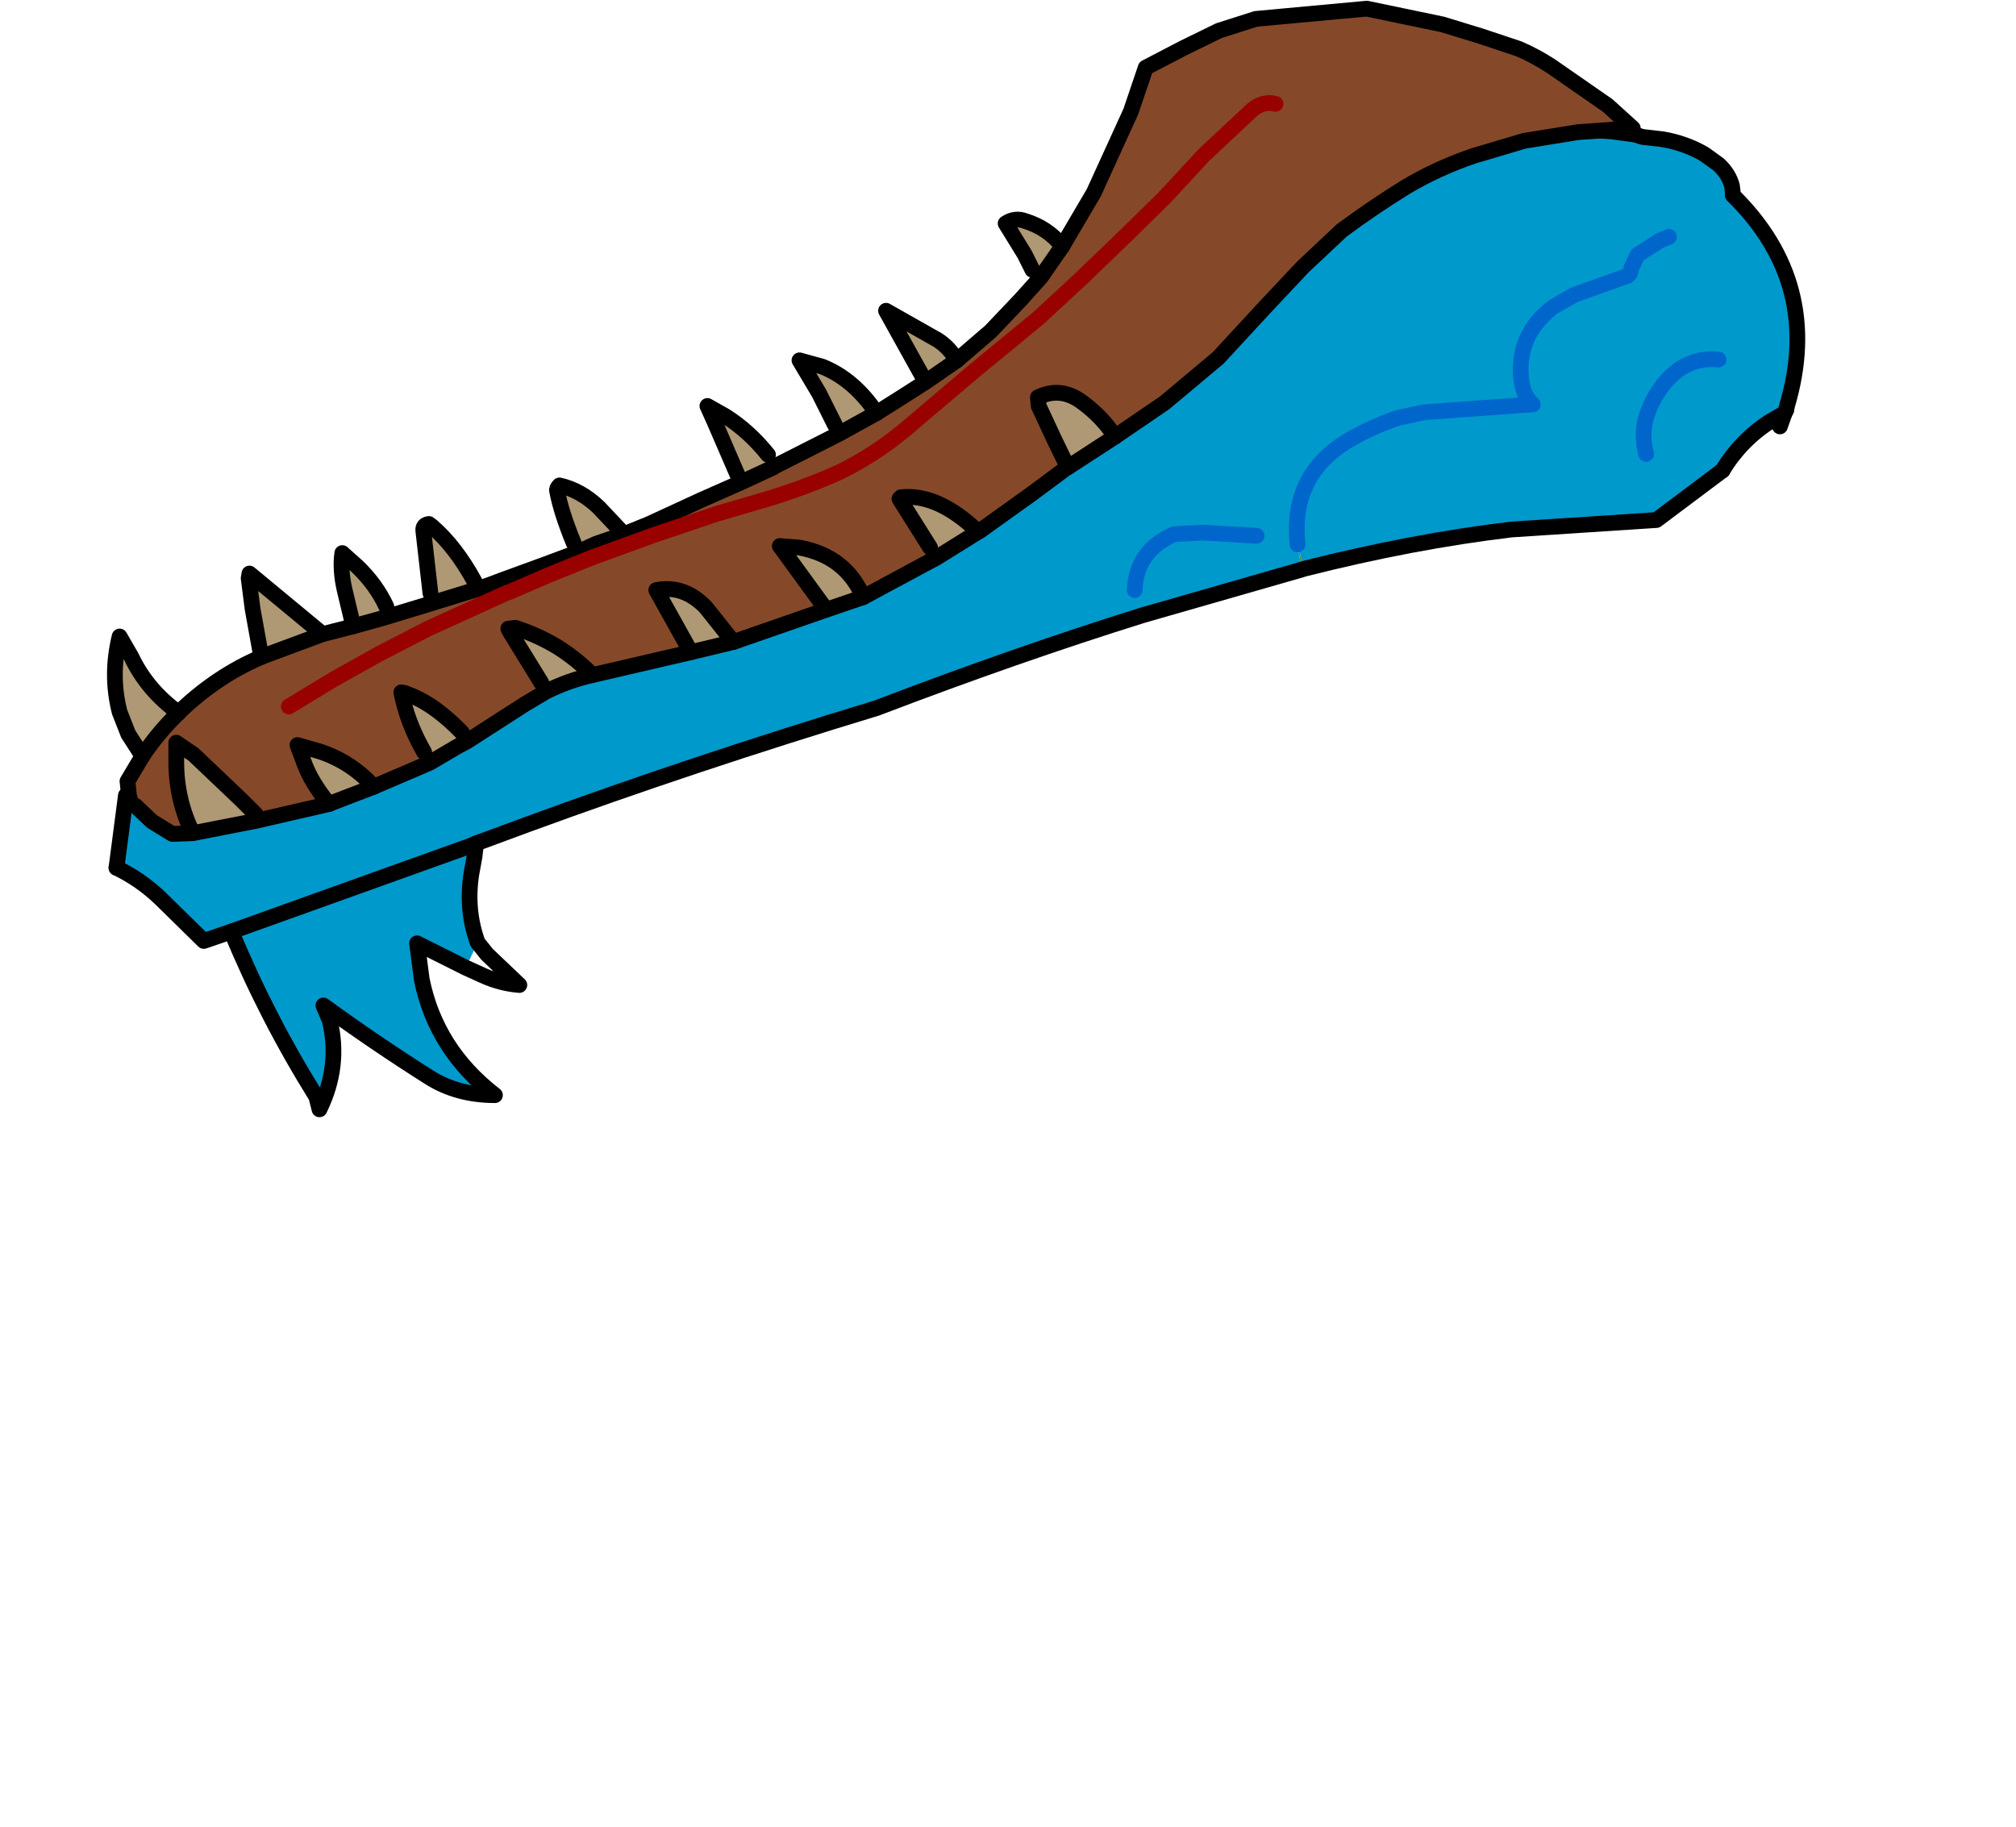 <svg xmlns:xlink="http://www.w3.org/1999/xlink" xmlns="http://www.w3.org/2000/svg" height="116.1px" width="128.1px">
  <g transform="matrix(1.0, 0.0, 0.0, 1.0, 7.4, 8.15)">
    <g data-characterId="1612" height="71.0" transform="matrix(1.0, 0.0, 0.0, 1.0, -0.6, -8.15)" width="107.9" xlink:href="#shape0"><g id="shape0" transform="matrix(1.0, 0.0, 0.0, 1.0, 0.6, 8.15)">
      <path d="M106.15 17.65 L106.1 17.9 106.0 18.1 105.05 18.65 106.15 17.65 M75.45 28.0 L75.3 28.05 75.05 26.45 75.45 28.0" fill="#50882d" fill-rule="evenodd" stroke="none"/>
      <path d="M96.5 0.4 L96.95 0.55 98.25 0.7 Q99.7 0.95 100.9 1.65 L101.8 2.3 Q102.45 2.9 102.65 3.65 L102.7 4.05 102.7 4.25 Q108.45 9.9 106.15 17.65 L105.05 18.65 Q103.2 19.85 102.05 21.75 L97.85 24.9 88.65 25.5 Q82.35 26.25 75.45 28.0 L75.05 26.45 75.3 28.05 65.2 30.95 Q57.2 33.45 48.3 36.85 36.6 40.4 26.1 44.25 L22.85 45.45 22.5 45.6 22.75 46.3 22.55 47.4 Q22.2 49.7 22.95 51.75 L22.2 53.35 19.1 51.8 19.4 54.1 Q20.3 58.55 24.05 61.45 21.65 61.45 19.85 60.3 16.45 58.15 13.15 55.75 L13.55 56.7 Q14.25 59.6 12.9 62.35 L12.7 61.55 Q9.55 56.5 7.3 51.05 L5.55 51.65 2.8 48.95 Q1.55 47.75 0.0 47.0 L0.6 42.4 Q13.25 34.95 27.7 31.0 39.5 27.65 50.15 21.3 61.45 14.5 71.9 6.4 80.95 -0.7 92.8 0.05 L95.0 0.2 96.5 0.4 M72.45 25.9 L69.0 25.7 67.2 25.8 Q64.8 26.85 64.7 29.35 64.8 26.85 67.2 25.8 L69.0 25.7 72.45 25.9 M101.8 14.7 Q99.8 14.5 98.4 16.15 97.5 17.25 97.15 18.55 96.9 19.55 97.2 20.7 96.9 19.55 97.15 18.55 97.5 17.25 98.4 16.15 99.8 14.5 101.8 14.7 M98.65 6.9 L98.05 7.15 96.65 8.05 96.25 8.9 Q96.2 9.35 95.95 9.4 L92.6 10.6 91.3 11.35 Q89.0 13.1 89.25 15.85 89.35 17.0 90.0 17.55 L83.1 18.05 81.45 18.4 Q80.1 18.85 78.8 19.55 74.55 21.75 75.05 26.45 74.55 21.75 78.8 19.55 80.1 18.85 81.45 18.4 L83.1 18.05 90.0 17.55 Q89.35 17.0 89.25 15.85 89.0 13.1 91.3 11.35 L92.6 10.6 95.95 9.4 Q96.2 9.35 96.25 8.9 L96.65 8.05 98.05 7.15 98.65 6.9 M22.5 45.6 L7.3 51.05 22.5 45.6" fill="#0099cc" fill-rule="evenodd" stroke="none"/>
      <path d="M96.5 0.4 L96.95 0.55 98.25 0.7 Q99.7 0.95 100.9 1.65 L101.8 2.3 Q102.45 2.9 102.65 3.65 L102.7 4.05 102.7 4.25 Q108.45 9.9 106.15 17.65 L106.1 17.9 M106.0 18.1 L105.7 18.95 M102.05 21.75 L97.85 24.9 88.65 25.5 Q82.35 26.25 75.45 28.0 L75.3 28.05 65.2 30.95 Q57.2 33.45 48.3 36.85 36.6 40.4 26.1 44.25 L22.85 45.45 22.5 45.6 7.3 51.05 5.55 51.65 2.8 48.95 Q1.55 47.75 0.0 47.0" fill="none" stroke="#000000" stroke-linecap="round" stroke-linejoin="round" stroke-width="1.0"/>
      <path d="M106.1 17.9 L106.0 18.1 105.05 18.65 Q103.2 19.85 102.05 21.75 M22.85 45.45 L22.75 46.3 22.55 47.4 Q22.2 49.7 22.95 51.75 L23.55 52.5 25.6 54.45 Q24.4 54.35 23.3 53.85 L22.2 53.35 19.1 51.8 19.4 54.1 Q20.3 58.55 24.05 61.45 21.65 61.45 19.85 60.3 16.45 58.15 13.15 55.75 L13.55 56.7 Q14.25 59.6 12.9 62.35 L12.7 61.55 Q9.55 56.5 7.3 51.05 M0.0 47.0 L0.6 42.4 Q13.25 34.95 27.7 31.0 39.5 27.65 50.15 21.3 61.45 14.5 71.9 6.4 80.95 -0.7 92.8 0.05 L95.0 0.2 96.5 0.4" fill="none" stroke="#000000" stroke-linecap="round" stroke-linejoin="round" stroke-width="1.0"/>
      <path d="M75.05 26.45 Q74.55 21.75 78.8 19.55 80.1 18.85 81.45 18.4 L83.1 18.05 90.0 17.55 Q89.35 17.0 89.25 15.85 89.0 13.1 91.3 11.35 L92.6 10.6 95.95 9.4 Q96.2 9.35 96.25 8.9 L96.65 8.05 98.05 7.15 98.65 6.9 M97.2 20.7 Q96.9 19.55 97.15 18.55 97.5 17.25 98.4 16.15 99.8 14.5 101.8 14.7 M64.7 29.35 Q64.8 26.85 67.2 25.8 L69.0 25.7 72.45 25.9" fill="none" stroke="#0066cc" stroke-linecap="round" stroke-linejoin="round" stroke-width="1.0"/>
      <path d="M60.1 7.5 L62.1 4.1 64.45 -1.05 65.4 -3.85 67.8 -5.1 70.05 -6.2 72.4 -6.95 79.45 -7.6 84.25 -6.6 86.7 -5.85 89.1 -5.05 Q90.15 -4.6 91.15 -3.95 L94.75 -1.45 96.35 0.0 92.85 0.25 89.45 0.8 86.25 1.75 Q83.9 2.55 81.9 3.75 79.8 5.05 77.85 6.5 L75.4 8.8 73.05 11.3 70.0 14.6 66.6 17.45 63.45 19.6 Q62.65 18.35 61.35 17.4 60.0 16.4 58.55 17.1 L58.6 17.65 59.6 19.8 60.45 21.55 60.35 21.6 58.2 23.2 54.85 25.6 54.75 25.65 Q52.2 23.2 49.85 23.45 L49.75 23.55 51.7 26.65 52.1 27.3 51.35 27.7 47.45 29.8 Q46.35 27.2 43.4 26.65 L42.15 26.55 45.1 30.6 39.2 32.65 37.45 30.45 Q36.05 29.0 34.3 29.35 L36.5 33.3 30.25 34.75 Q29.2 33.7 28.0 32.95 26.75 32.2 25.35 31.75 L24.9 31.8 25.0 32.0 27.0 35.25 27.3 35.8 25.95 36.6 22.3 38.95 21.95 38.4 Q20.35 36.75 18.85 36.1 L18.35 35.9 18.1 35.85 18.2 36.3 18.1 35.85 18.35 35.9 18.2 36.3 Q18.6 38.0 19.55 39.65 L19.85 40.35 16.35 41.85 Q14.9 40.25 12.9 39.6 L11.5 39.2 11.95 40.4 Q12.4 41.6 13.5 42.95 L9.15 43.95 8.95 44.0 8.85 43.6 7.95 42.7 4.9 39.8 3.8 39.05 3.8 40.25 Q3.8 42.7 4.85 44.8 L3.55 44.85 2.25 44.05 1.2 43.05 0.85 42.6 0.8 42.45 0.7 41.5 1.65 39.9 Q2.65 38.4 3.95 37.15 L4.2 36.9 Q6.45 34.8 9.1 33.65 L9.2 33.6 13.1 32.15 15.05 31.65 16.85 31.15 17.35 31.0 20.15 30.15 20.3 30.1 22.9 29.3 23.75 29.0 24.55 28.7 27.15 27.75 29.3 26.95 30.05 26.6 30.5 26.4 32.25 25.8 33.85 25.15 37.1 23.65 39.7 22.5 41.75 21.55 41.8 21.5 42.1 21.35 42.4 21.2 45.95 19.4 46.4 19.15 48.3 18.1 49.65 17.25 51.45 16.1 53.4 14.75 55.55 12.9 57.45 10.9 58.75 9.45 59.2 8.8 60.1 7.5 M10.95 36.75 L13.75 35.05 16.7 33.4 19.8 31.8 24.85 29.5 24.9 29.5 27.45 28.4 29.55 27.55 30.3 27.25 34.15 25.85 38.15 24.5 41.4 23.55 Q43.85 22.8 45.95 21.85 48.1 20.8 50.05 19.2 L54.35 15.55 58.6 12.05 61.3 9.55 63.95 7.0 66.6 4.4 69.1 1.7 72.2 -1.2 Q72.9 -1.75 73.65 -1.55 72.9 -1.75 72.2 -1.2 L69.1 1.7 66.6 4.4 63.95 7.0 61.3 9.55 58.6 12.05 54.35 15.55 50.05 19.2 Q48.1 20.8 45.95 21.85 43.85 22.8 41.4 23.55 L38.15 24.5 34.15 25.85 30.3 27.25 29.55 27.55 27.45 28.4 24.9 29.5 24.85 29.5 19.8 31.8 16.7 33.4 13.75 35.05 10.95 36.75" fill="#854929" fill-rule="evenodd" stroke="none"/>
      <path d="M60.1 7.5 L59.2 8.8 58.75 9.45 58.2 9.0 57.7 8.0 56.5 6.05 Q57.1 5.65 57.75 5.9 59.2 6.35 60.1 7.5 M53.4 14.75 L51.45 16.1 51.15 15.65 48.9 11.6 51.9 13.3 Q52.8 13.75 53.4 14.75 M48.3 18.1 L46.4 19.15 45.65 18.85 44.65 16.85 43.4 14.75 44.85 15.15 Q46.85 15.95 48.3 18.1 M41.75 21.55 L39.7 22.5 39.45 22.0 38.0 18.65 38.7 18.3 Q40.2 19.25 41.4 20.75 L41.75 21.55 M32.25 25.8 L30.5 26.4 30.05 26.6 29.3 26.95 29.05 26.35 Q28.25 24.4 28.0 23.05 27.95 22.9 28.15 22.7 29.5 23.0 30.65 24.1 L32.25 25.8 M22.9 29.3 L20.3 30.1 19.95 29.55 19.5 25.6 Q19.45 25.2 19.85 25.15 L20.05 25.3 Q21.55 26.6 22.75 28.8 L22.9 29.3 M16.85 31.15 L15.05 31.65 14.5 29.35 Q14.2 28.05 14.35 27.0 L15.3 27.85 Q16.5 29.0 17.15 30.4 L16.85 31.15 M13.1 32.15 L9.2 33.6 8.65 30.55 8.4 28.6 8.45 28.3 13.1 32.15 M3.95 37.15 Q2.65 38.4 1.65 39.9 L0.75 38.5 0.2 37.1 Q-0.4 34.75 0.2 32.3 L0.95 33.6 Q1.95 35.7 3.95 37.15 M4.85 44.8 Q3.8 42.7 3.8 40.25 L3.8 39.05 4.9 39.8 7.95 42.7 8.85 43.6 8.95 44.0 4.85 44.8 M13.5 42.95 Q12.4 41.6 11.95 40.4 L11.5 39.2 12.9 39.6 Q14.9 40.25 16.35 41.85 L13.75 42.85 13.5 42.95 M19.85 40.35 L19.55 39.65 Q18.6 38.0 18.2 36.3 L18.35 35.9 18.85 36.1 Q20.35 36.75 21.95 38.4 L22.3 38.95 21.65 39.3 19.95 40.3 19.85 40.35 M27.3 35.8 L27.0 35.25 25.0 32.0 24.9 31.8 25.35 31.75 Q26.75 32.2 28.0 32.95 29.2 33.7 30.25 34.75 28.7 35.1 27.3 35.8 M36.5 33.3 L34.3 29.35 Q36.05 29.0 37.45 30.45 L39.2 32.65 36.5 33.3 M45.1 30.6 L42.15 26.55 43.4 26.65 Q46.35 27.2 47.45 29.8 L45.1 30.6 M52.1 27.3 L51.7 26.65 49.75 23.55 49.85 23.45 Q52.2 23.2 54.75 25.65 L52.1 27.3 M60.45 21.55 L59.6 19.8 58.6 17.65 58.55 17.1 Q60.0 16.4 61.35 17.4 62.65 18.35 63.45 19.6 L60.45 21.55" fill="#af9874" fill-rule="evenodd" stroke="none"/>
      <path d="M63.45 19.6 L66.6 17.45 70.0 14.6 73.05 11.3 75.4 8.8 77.85 6.5 Q79.8 5.05 81.9 3.75 83.9 2.55 86.25 1.75 L89.45 0.8 92.85 0.25 96.35 0.0 94.75 -1.45 91.15 -3.95 Q90.15 -4.6 89.1 -5.05 L86.7 -5.85 84.25 -6.6 79.45 -7.6 72.4 -6.95 70.05 -6.2 67.8 -5.1 65.4 -3.85 64.45 -1.05 62.1 4.1 60.1 7.5 59.2 8.8 58.75 9.45 57.45 10.9 55.55 12.9 53.4 14.75 51.45 16.1 49.65 17.25 48.3 18.1 46.4 19.15 45.95 19.4 42.4 21.2 42.1 21.35 41.8 21.5 41.75 21.55 39.7 22.5 37.1 23.65 33.85 25.15 32.25 25.8 30.5 26.4 30.05 26.6 29.3 26.95 27.15 27.75 24.55 28.7 23.75 29.0 22.9 29.3 20.3 30.1 20.15 30.15 17.35 31.0 16.85 31.15 15.05 31.65 13.1 32.15 9.2 33.6 9.1 33.65 Q6.45 34.8 4.2 36.9 L3.95 37.15 Q2.65 38.4 1.65 39.9 L0.7 41.5 0.8 42.45 0.85 42.6 0.8 42.55 0.8 42.45 M1.2 43.05 L2.25 44.05 3.55 44.85 4.85 44.8 8.95 44.0 9.15 43.95 13.5 42.95 13.75 42.85 16.35 41.85 19.85 40.35 19.95 40.3 21.65 39.3 22.3 38.95 25.95 36.6 27.3 35.8 Q28.7 35.1 30.25 34.75 L36.5 33.3 39.2 32.65 45.1 30.6 47.45 29.8 51.35 27.7 52.1 27.3 54.75 25.65 54.85 25.6 58.2 23.2 60.35 21.6 60.45 21.55 63.45 19.6" fill="none" stroke="#000000" stroke-linecap="round" stroke-linejoin="round" stroke-width="1.0"/>
      <path d="M4.85 44.8 Q3.8 42.7 3.8 40.25 L3.8 39.05 4.9 39.8 7.95 42.7 8.85 43.6 M13.5 42.95 Q12.4 41.6 11.95 40.4 L11.5 39.2 12.9 39.6 Q14.9 40.25 16.35 41.85 M19.55 39.65 Q18.6 38.0 18.2 36.3 L18.1 35.85 18.35 35.9 18.85 36.1 Q20.35 36.75 21.95 38.4 M27.0 35.25 L25.0 32.0 24.9 31.8 25.35 31.75 Q26.75 32.2 28.0 32.95 29.2 33.7 30.25 34.75 M36.5 33.3 L34.3 29.35 Q36.05 29.0 37.45 30.45 L39.2 32.65 M45.1 30.6 L42.15 26.55 43.4 26.65 Q46.35 27.2 47.45 29.8 M51.7 26.65 L49.75 23.55 49.85 23.45 Q52.2 23.2 54.75 25.65 M60.45 21.55 L59.6 19.8 58.6 17.65 58.55 17.1 Q60.0 16.4 61.35 17.4 62.65 18.35 63.45 19.6 M60.1 7.5 Q59.2 6.35 57.75 5.9 57.1 5.65 56.5 6.05 L57.7 8.0 58.2 9.0 M48.3 18.1 Q46.85 15.95 44.85 15.15 L43.4 14.75 44.65 16.85 45.65 18.85 M41.4 20.75 Q40.2 19.25 38.7 18.3 L37.55 17.65 38.0 18.65 39.45 22.0 M53.4 14.75 Q52.8 13.75 51.9 13.3 L48.9 11.6 51.15 15.65 M32.25 25.8 L30.65 24.1 Q29.5 23.0 28.15 22.7 27.95 22.9 28.0 23.05 28.25 24.4 29.05 26.35 M22.75 28.8 Q21.55 26.6 20.05 25.3 L19.85 25.15 Q19.45 25.2 19.5 25.6 L19.95 29.55 M17.15 30.4 Q16.5 29.0 15.3 27.85 L14.35 27.0 Q14.2 28.05 14.5 29.35 L15.05 31.65 M13.1 32.15 L8.45 28.3 8.4 28.6 8.65 30.55 9.2 33.6 M3.95 37.15 Q1.95 35.7 0.95 33.6 L0.2 32.3 Q-0.4 34.75 0.2 37.1 L0.75 38.5 1.65 39.9" fill="none" stroke="#000000" stroke-linecap="round" stroke-linejoin="round" stroke-width="1.0"/>
      <path d="M73.65 -1.55 Q72.9 -1.75 72.2 -1.2 L69.1 1.7 66.6 4.4 63.95 7.0 61.3 9.55 58.6 12.05 54.35 15.55 50.05 19.2 Q48.1 20.8 45.95 21.85 43.85 22.8 41.4 23.55 L38.15 24.5 34.15 25.85 30.3 27.25 29.55 27.55 27.45 28.4 24.9 29.5 24.85 29.5 19.8 31.8 16.7 33.4 13.75 35.05 10.95 36.75" fill="none" stroke="#990000" stroke-linecap="round" stroke-linejoin="round" stroke-width="1.0"/>
    </g>
  </g>
  </g>
  <defs>
    </defs>
</svg>